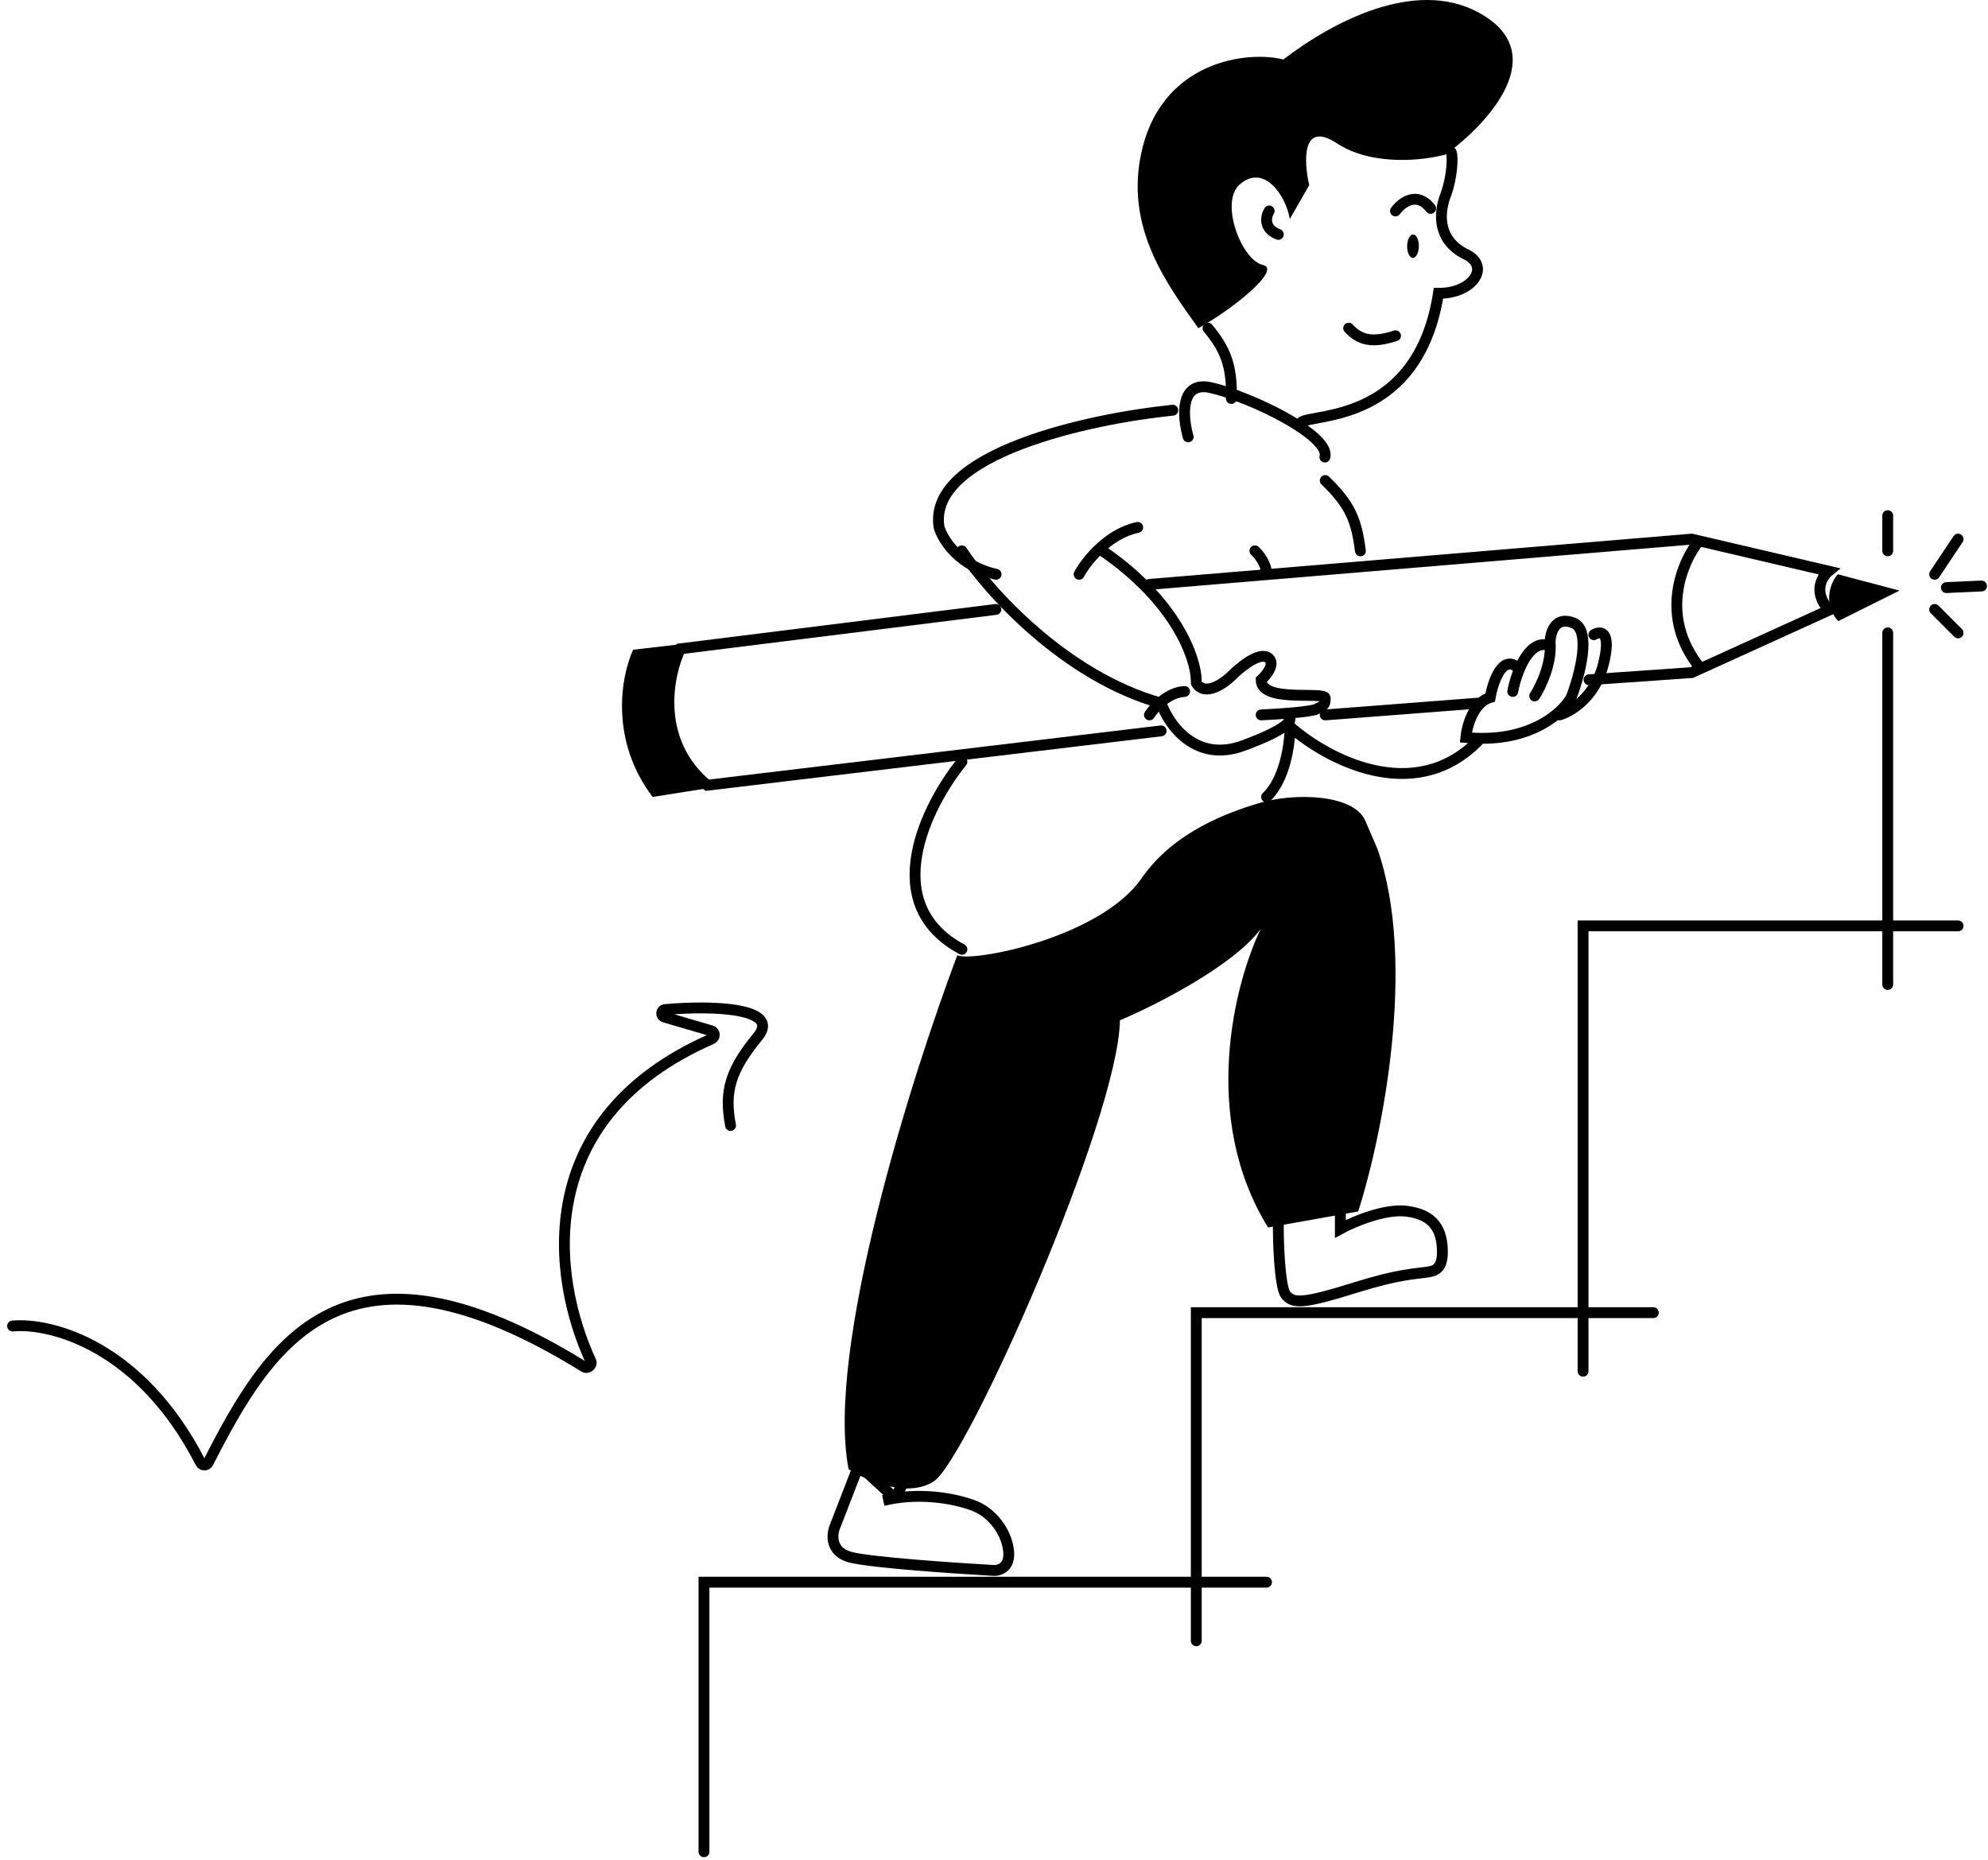 <svg width="248" height="232" viewBox="0 0 248 232" fill="none" xmlns="http://www.w3.org/2000/svg">
<path d="M105.861 183.279C102.968 168.373 113.695 134.327 119.42 119.167C121.329 120.069 137.299 116.963 142.421 109.551C146.519 103.62 153.479 101.291 156.885 100.234C161.404 98.832 168.938 99.032 170.344 102.438L171.85 105.944C176.772 120.069 172.486 141.54 169.44 151.123L158.19 153.126C149.673 139.343 154.039 122.54 157.286 115.862C153.831 120.51 144.129 125.411 139.709 127.281C139.508 139.603 120.626 182.077 116.508 184.782C113.213 186.945 108.037 184.681 105.861 183.279Z" fill="black"/>
<path d="M113.052 184.357L111.625 186.891M107.137 182.752L104.414 189.776L104.18 190.377C103.921 190.986 103.741 192.005 104.18 192.874C104.489 193.487 105.106 194.025 106.22 194.291C108.912 194.932 119.035 195.628 123.76 195.896C124.576 195.996 126.126 195.615 125.8 193.287C125.474 190.959 123.76 188.829 121.823 187.97C120.251 187.272 116.198 186.19 111.625 186.891L107.137 182.752ZM110.197 187.167C110.677 187.054 111.154 186.963 111.625 186.891L110.197 187.167Z" stroke="black" stroke-width="1.354" stroke-linecap="round"/>
<path d="M159.489 151.792C159.389 154.765 159.659 160.619 160.391 161.514C161.293 162.617 162.396 162.717 169.111 160.612C174.484 158.928 176.629 158.908 177.932 158.708C178.834 158.569 179.937 158.447 179.937 156.202C179.937 153.395 178.834 151.491 175.426 151.09C172.7 150.769 168.811 152.426 167.207 153.295V150.589" stroke="black" stroke-width="1.354" stroke-linecap="round"/>
<path d="M146.311 51.171C135.987 52.207 115.7 56.574 117.143 65.753C117.365 66.532 118 67.776 119.186 68.945C120.327 70.072 121.978 71.13 124.26 71.639" stroke="black" stroke-width="1.354" stroke-linecap="round"/>
<path d="M119.992 68.715C123.238 73.639 132.753 84.334 144.847 87.721" stroke="black" stroke-width="1.354" stroke-linecap="round"/>
<path d="M143.391 89.184C144.044 88.173 145.761 86.346 147.777 86.26" stroke="black" stroke-width="1.354" stroke-linecap="round"/>
<path d="M149.227 84.797C149.159 82.069 146.724 75.032 137.531 68.715" stroke="black" stroke-width="1.354" stroke-linecap="round"/>
<path d="M134.617 71.639C135.492 70.021 138.178 66.585 141.927 65.791" stroke="black" stroke-width="1.354" stroke-linecap="round"/>
<path d="M156.547 68.715C157.034 69.158 158.009 70.363 158.009 71.639" stroke="black" stroke-width="1.354" stroke-linecap="round"/>
<path d="M157.325 89.182C159.331 89.091 163.521 88.819 164.231 88.455C165.119 88.001 165.317 88.001 165.317 87.093C165.317 86.185 157.325 87.729 157.325 84.822C158.049 84.156 159.219 82.66 158.114 82.006C157.009 81.352 154.694 83.248 153.674 84.277C152.622 85.307 150.261 86.93 149.234 85.185" stroke="black" stroke-width="1.354" stroke-linecap="round"/>
<path d="M144.852 87.722C145.784 90.4 149.14 95.208 155.107 93.011C161.075 90.814 161.323 89.654 160.701 89.349" stroke="black" stroke-width="1.354" stroke-linecap="round"/>
<path d="M194.547 89.183C195.942 88.793 198.991 86.976 200.028 82.832C201.064 78.688 199.662 78.667 198.832 79.175" stroke="black" stroke-width="1.354" stroke-linecap="round"/>
<path d="M188.711 86.259C189.124 84.073 190.58 79.855 193.097 80.472" stroke="black" stroke-width="1.354" stroke-linecap="round"/>
<path d="M189.228 83.199C187.368 81.712 186.229 85.123 185.892 87.014C183.789 87.64 182.994 90.6 182.859 92.002C187.725 92.488 191.183 91.217 193.373 89.707C194.714 88.783 195.579 87.769 196.002 87.014C197.046 84.308 198.569 78.66 196.305 77.721C194.04 76.782 193.407 78.895 193.373 80.069C193.616 82.73 192.194 85.677 191.452 86.818" stroke="black" stroke-width="1.354" stroke-linecap="round"/>
<path d="M160.93 90.645C165.395 94.612 176.325 100.536 184.322 92.499" stroke="black" stroke-width="1.354" stroke-linecap="round"/>
<path d="M160.932 90.645C160.932 92.641 160.347 97.189 158.008 99.418" stroke="black" stroke-width="1.354" stroke-linecap="round"/>
<path d="M119.997 95.031C115.583 100.47 109.405 112.762 119.997 118.424" stroke="black" stroke-width="1.354" stroke-linecap="round"/>
<path d="M241.344 71.639L244.268 67.253" stroke="black" stroke-width="1.354" stroke-linecap="round"/>
<path d="M242.805 73.301L247.191 73.102" stroke="black" stroke-width="1.354" stroke-linecap="round"/>
<path d="M241.344 76.025L244.268 78.949" stroke="black" stroke-width="1.354" stroke-linecap="round"/>
<path d="M157.997 197.372H87.82V230.999" stroke="black" stroke-width="1.354" stroke-linecap="round"/>
<path d="M206.253 163.747H149.234V204.684" stroke="black" stroke-width="1.354" stroke-linecap="round"/>
<path d="M244.269 115.5H197.484V171.057" stroke="black" stroke-width="1.354" stroke-linecap="round"/>
<path d="M235.492 78.949V122.81" stroke="black" stroke-width="1.354" stroke-linecap="round"/>
<path d="M235.492 64.328V68.714" stroke="black" stroke-width="1.354" stroke-linecap="round"/>
<path d="M144.85 91.173L88.221 97.956C81.67 92.492 83.255 84.334 84.866 80.938L124.231 76.025" stroke="black" stroke-width="1.354" stroke-linecap="round"/>
<path d="M165.32 89.184L184.327 87.722" stroke="black" stroke-width="1.354" stroke-linecap="round"/>
<path d="M198.236 84.797L211.03 83.905L228.188 76.104C226.125 73.908 227.257 71.951 228.116 71.251L211.03 67.253L143.391 72.903" stroke="black" stroke-width="1.354" stroke-linecap="round"/>
<path d="M78.987 81.052L84.482 80.411C80.671 89.66 85.039 95.953 87.828 98.401L81.415 99.417C76.054 92.345 77.436 84.43 78.987 81.052Z" fill="black"/>
<path d="M229.313 77.487C227.289 75.216 228.426 72.512 229.269 71.639L236.952 73.677L229.313 77.487Z" fill="black"/>
<path d="M212.104 67.253C209.897 69.901 206.808 76.825 212.104 83.335" stroke="black" stroke-width="1.354"/>
<path d="M162.391 52.631C164.099 51.59 176.948 52.594 179.446 36.588C183.723 36.638 186.049 33.169 182.785 31.684C179.306 29.907 179.567 26.646 180.198 24.724C181.2 22.204 181.26 19.558 181.044 19.005" stroke="black" stroke-width="1.354" stroke-linecap="round"/>
<path d="M176.251 32.173C176.655 32.177 176.99 31.527 176.999 30.719C177.009 29.912 176.689 29.253 176.286 29.249C175.882 29.244 175.547 29.895 175.538 30.702C175.528 31.51 175.848 32.168 176.251 32.173Z" fill="black"/>
<path d="M174.086 26.317C174.826 25.289 176.739 23.786 178.472 25.994" stroke="black" stroke-width="1.354" stroke-linecap="round"/>
<path d="M168.242 40.937C169.625 42.422 171.142 42.844 174.09 41.885" stroke="black" stroke-width="1.354" stroke-linecap="round"/>
<path d="M158.326 26.316C157.919 26.988 157.578 28.514 159.47 29.241" stroke="black" stroke-width="1.354" stroke-linecap="round"/>
<path d="M142.238 19.77C140.588 28.849 145.75 35.683 149.492 40.937C153.488 38.765 160.038 33.6 157.526 33.043C154.886 32.457 152.101 25.212 154.665 22.996C157.673 20.396 160.385 24.33 160.902 27.313L163.325 23.098C162.64 20.15 162.371 14.979 166.777 17.878C171.184 20.777 177.648 20.017 180.329 19.275C185.615 15.469 193.828 6.591 184.39 1.528C176.54 -2.682 166.325 2.641 160.089 7.425C155.867 6.304 144.487 7.392 142.238 19.77Z" fill="black"/>
<path d="M150.695 40.937C152.726 43.407 153.734 45.459 153.609 49.709" stroke="black" stroke-width="1.354" stroke-linecap="round"/>
<path d="M148.225 54.498C147.528 52.079 147.12 47.464 151.058 48.361C155.981 49.482 166.014 54.331 165.279 57.019" stroke="black" stroke-width="1.354" stroke-linecap="round"/>
<path d="M165.32 59.943C168.521 63.032 169.232 65.009 169.706 68.716" stroke="black" stroke-width="1.354" stroke-linecap="round"/>
<path d="M1.57 165.414C6.327 164.98 17.536 167.825 25.024 182.461C25.22 182.844 25.772 182.854 25.967 182.471C33.648 167.387 43.074 152.085 72.87 170.509C73.328 170.792 73.929 170.279 73.702 169.79C68.868 159.359 66.255 139.468 88.781 129.599C89.233 129.402 89.213 128.728 88.74 128.589L82.913 126.881C82.379 126.724 82.437 125.989 82.992 125.939C88.994 125.396 97.462 125.75 94.547 129.303C91.143 133.451 90.306 136.074 91.136 140.404" stroke="black" stroke-width="1.354" stroke-linecap="round"/>
</svg>
